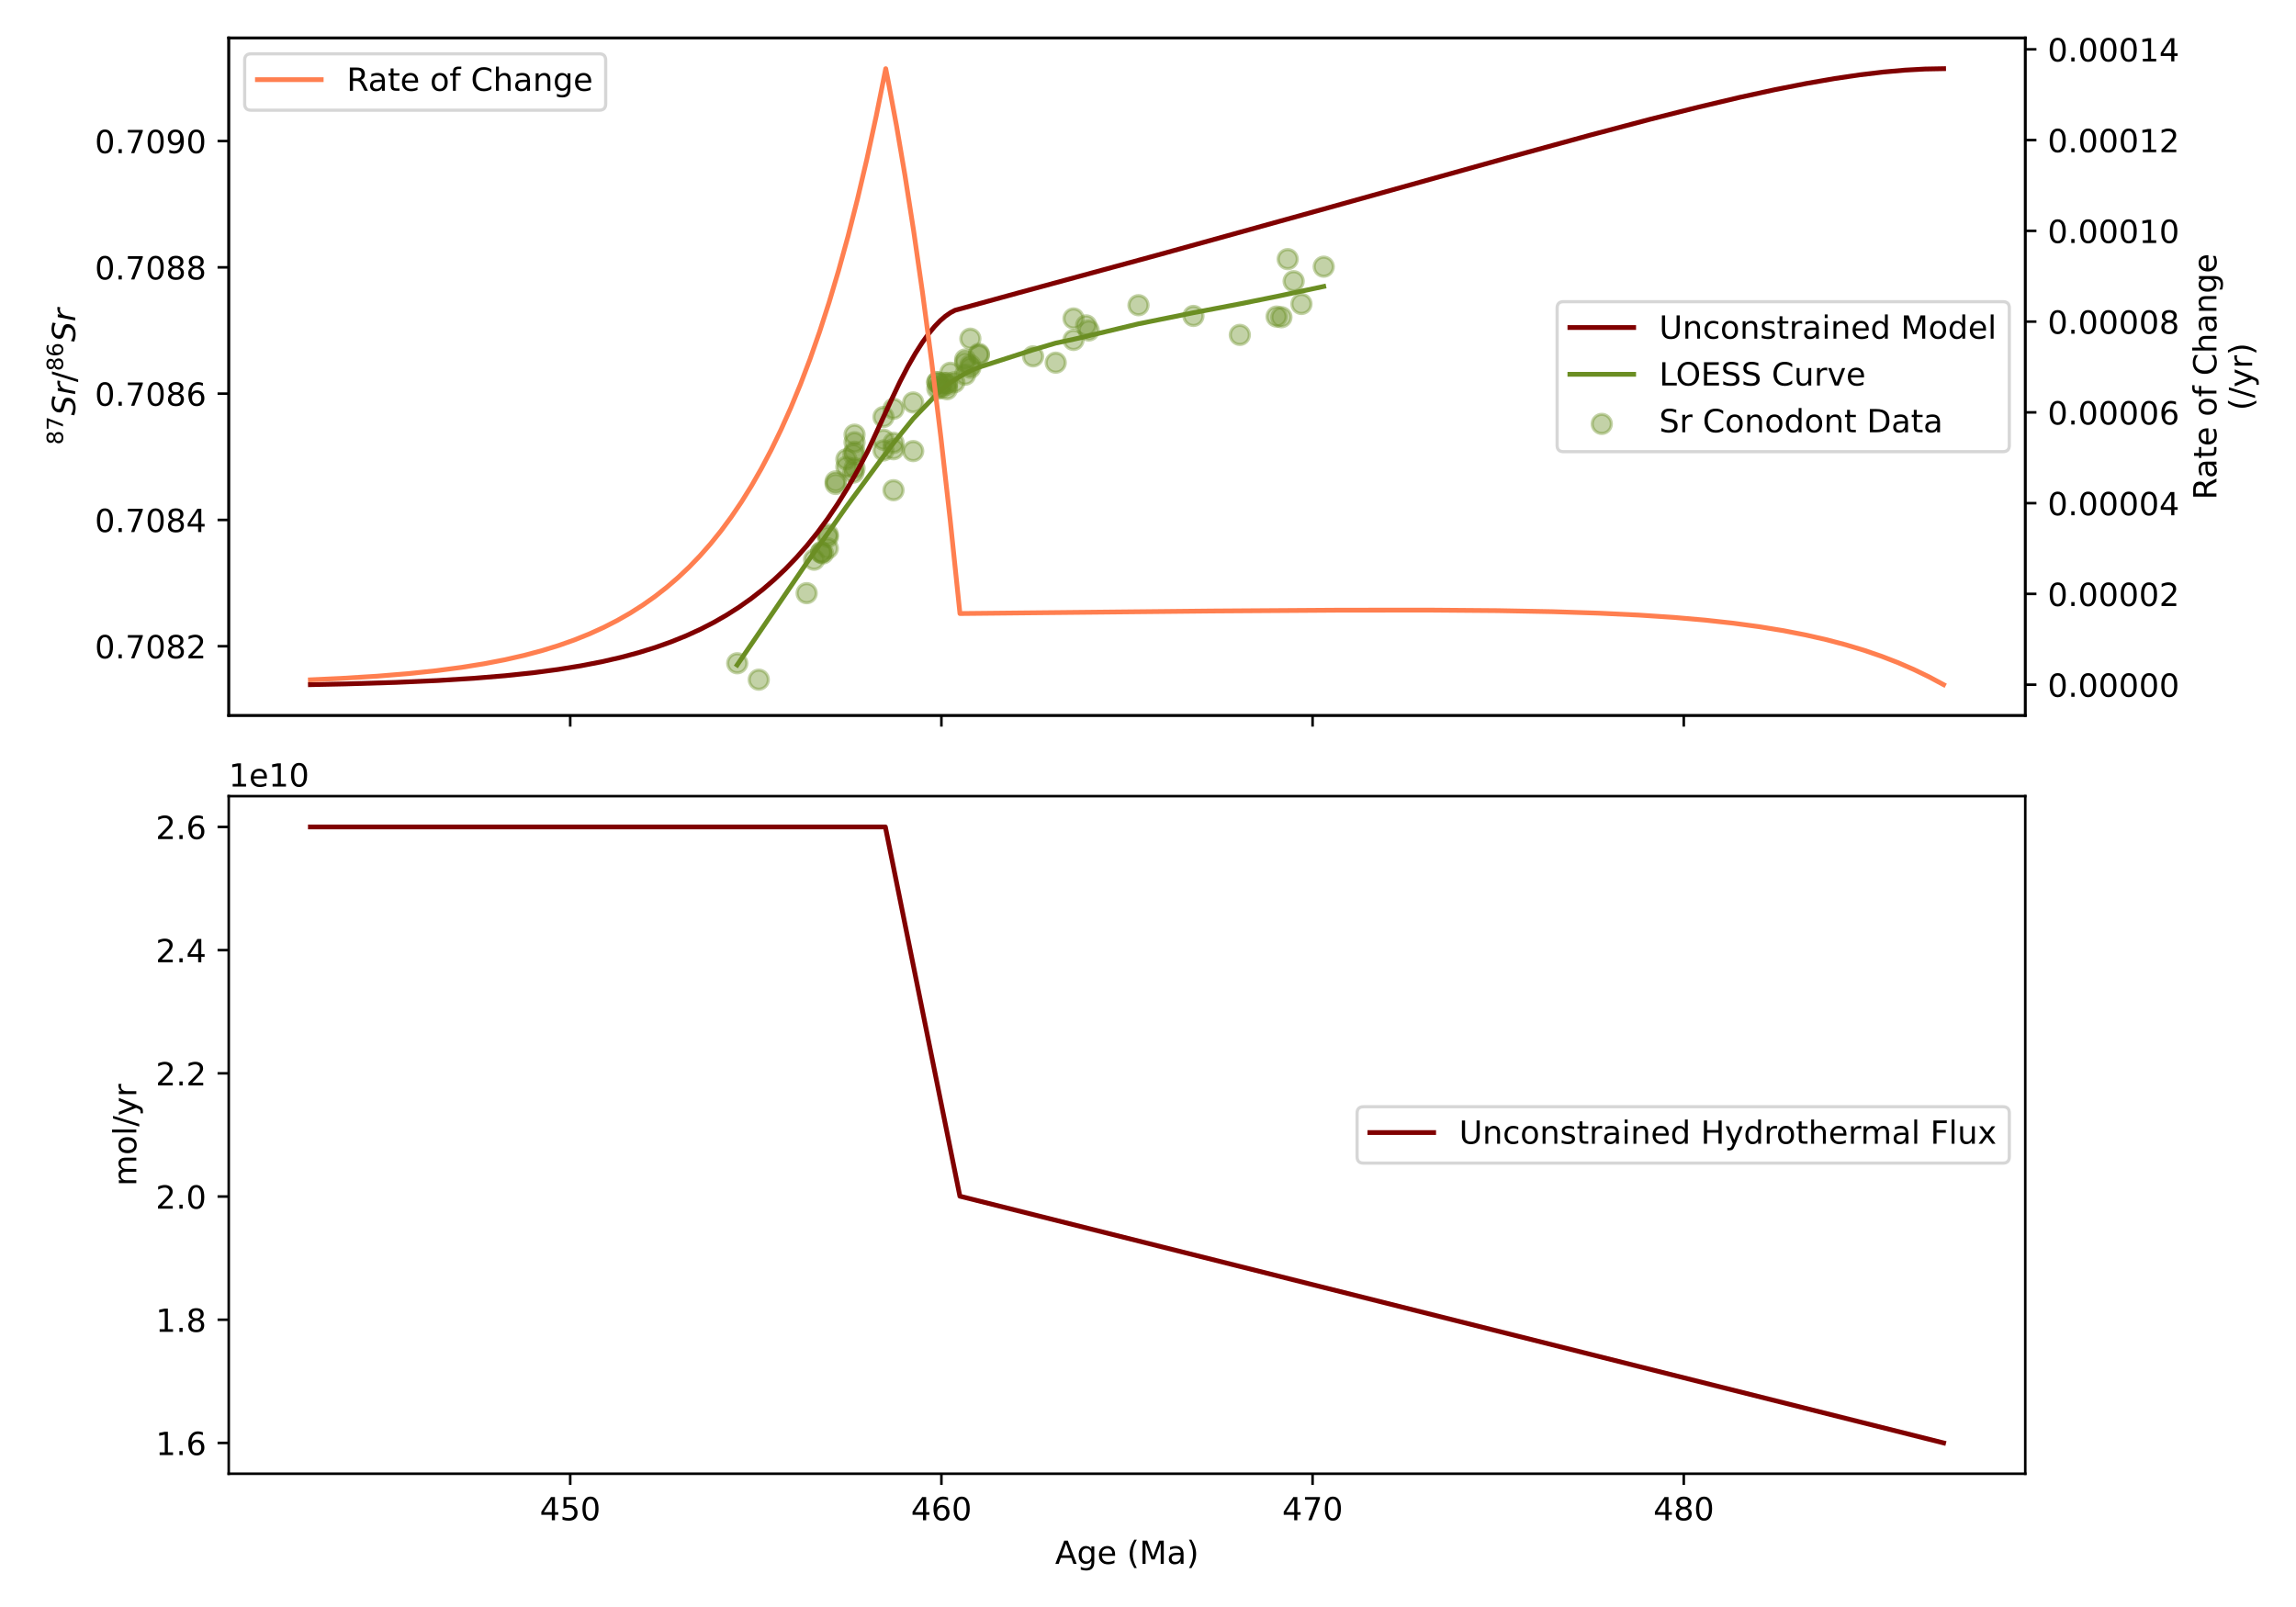<?xml version="1.0" encoding="utf-8" standalone="no"?>
<!DOCTYPE svg PUBLIC "-//W3C//DTD SVG 1.1//EN"
  "http://www.w3.org/Graphics/SVG/1.1/DTD/svg11.dtd">
<!-- Created with matplotlib (https://matplotlib.org/) -->
<svg height="504pt" version="1.1" viewBox="0 0 720 504" width="720pt" xmlns="http://www.w3.org/2000/svg" xmlns:xlink="http://www.w3.org/1999/xlink">
 <defs>
  <style type="text/css">
*{stroke-linecap:butt;stroke-linejoin:round;}
  </style>
 </defs>
 <g id="figure_1">
  <g id="patch_1">
   <path d="M 0 504 
L 720 504 
L 720 0 
L 0 0 
z
" style="fill:#ffffff;"/>
  </g>
  <g id="axes_1">
   <g id="patch_2">
    <path d="M 71.725 224.39 
L 635.1 224.39 
L 635.1 11.879 
L 71.725 11.879 
z
" style="fill:#ffffff;"/>
   </g>
   <g id="PathCollection_1">
    <defs>
     <path d="M 0 3 
C 0.796 3 1.559 2.684 2.121 2.121 
C 2.684 1.559 3 0.796 3 0 
C 3 -0.796 2.684 -1.559 2.121 -2.121 
C 1.559 -2.684 0.796 -3 0 -3 
C -0.796 -3 -1.559 -2.684 -2.121 -2.121 
C -2.684 -1.559 -3 -0.796 -3 0 
C -3 0.796 -2.684 1.559 -2.121 2.121 
C -1.559 2.684 -0.796 3 0 3 
z
" id="m72d1c112ea" style="stroke:#6b8e23;stroke-opacity:0.4;"/>
    </defs>
    <g clip-path="url(#pf06d870901)">
     <use style="fill:#6b8e23;fill-opacity:0.4;stroke:#6b8e23;stroke-opacity:0.4;" x="415.104" xlink:href="#m72d1c112ea" y="83.642"/>
     <use style="fill:#6b8e23;fill-opacity:0.4;stroke:#6b8e23;stroke-opacity:0.4;" x="408.12" xlink:href="#m72d1c112ea" y="95.327"/>
     <use style="fill:#6b8e23;fill-opacity:0.4;stroke:#6b8e23;stroke-opacity:0.4;" x="405.676" xlink:href="#m72d1c112ea" y="88.197"/>
     <use style="fill:#6b8e23;fill-opacity:0.4;stroke:#6b8e23;stroke-opacity:0.4;" x="403.814" xlink:href="#m72d1c112ea" y="81.265"/>
     <use style="fill:#6b8e23;fill-opacity:0.4;stroke:#6b8e23;stroke-opacity:0.4;" x="401.835" xlink:href="#m72d1c112ea" y="99.486"/>
     <use style="fill:#6b8e23;fill-opacity:0.4;stroke:#6b8e23;stroke-opacity:0.4;" x="400.322" xlink:href="#m72d1c112ea" y="99.288"/>
     <use style="fill:#6b8e23;fill-opacity:0.4;stroke:#6b8e23;stroke-opacity:0.4;" x="388.798" xlink:href="#m72d1c112ea" y="105.031"/>
     <use style="fill:#6b8e23;fill-opacity:0.4;stroke:#6b8e23;stroke-opacity:0.4;" x="374.248" xlink:href="#m72d1c112ea" y="99.09"/>
     <use style="fill:#6b8e23;fill-opacity:0.4;stroke:#6b8e23;stroke-opacity:0.4;" x="357.021" xlink:href="#m72d1c112ea" y="95.723"/>
     <use style="fill:#6b8e23;fill-opacity:0.4;stroke:#6b8e23;stroke-opacity:0.4;" x="341.423" xlink:href="#m72d1c112ea" y="103.645"/>
     <use style="fill:#6b8e23;fill-opacity:0.4;stroke:#6b8e23;stroke-opacity:0.4;" x="340.609" xlink:href="#m72d1c112ea" y="102.061"/>
     <use style="fill:#6b8e23;fill-opacity:0.4;stroke:#6b8e23;stroke-opacity:0.4;" x="336.651" xlink:href="#m72d1c112ea" y="106.616"/>
     <use style="fill:#6b8e23;fill-opacity:0.4;stroke:#6b8e23;stroke-opacity:0.4;" x="336.651" xlink:href="#m72d1c112ea" y="99.882"/>
     <use style="fill:#6b8e23;fill-opacity:0.4;stroke:#6b8e23;stroke-opacity:0.4;" x="331.064" xlink:href="#m72d1c112ea" y="113.745"/>
     <use style="fill:#6b8e23;fill-opacity:0.4;stroke:#6b8e23;stroke-opacity:0.4;" x="323.963" xlink:href="#m72d1c112ea" y="111.765"/>
     <use style="fill:#6b8e23;fill-opacity:0.4;stroke:#6b8e23;stroke-opacity:0.4;" x="306.969" xlink:href="#m72d1c112ea" y="111.369"/>
     <use style="fill:#6b8e23;fill-opacity:0.4;stroke:#6b8e23;stroke-opacity:0.4;" x="306.969" xlink:href="#m72d1c112ea" y="110.973"/>
     <use style="fill:#6b8e23;fill-opacity:0.4;stroke:#6b8e23;stroke-opacity:0.4;" x="304.292" xlink:href="#m72d1c112ea" y="106.22"/>
     <use style="fill:#6b8e23;fill-opacity:0.4;stroke:#6b8e23;stroke-opacity:0.4;" x="304.292" xlink:href="#m72d1c112ea" y="114.538"/>
     <use style="fill:#6b8e23;fill-opacity:0.4;stroke:#6b8e23;stroke-opacity:0.4;" x="304.292" xlink:href="#m72d1c112ea" y="115.33"/>
     <use style="fill:#6b8e23;fill-opacity:0.4;stroke:#6b8e23;stroke-opacity:0.4;" x="302.662" xlink:href="#m72d1c112ea" y="112.755"/>
     <use style="fill:#6b8e23;fill-opacity:0.4;stroke:#6b8e23;stroke-opacity:0.4;" x="302.662" xlink:href="#m72d1c112ea" y="113.745"/>
     <use style="fill:#6b8e23;fill-opacity:0.4;stroke:#6b8e23;stroke-opacity:0.4;" x="302.662" xlink:href="#m72d1c112ea" y="117.508"/>
     <use style="fill:#6b8e23;fill-opacity:0.4;stroke:#6b8e23;stroke-opacity:0.4;" x="299.287" xlink:href="#m72d1c112ea" y="119.885"/>
     <use style="fill:#6b8e23;fill-opacity:0.4;stroke:#6b8e23;stroke-opacity:0.4;" x="298.006" xlink:href="#m72d1c112ea" y="116.914"/>
     <use style="fill:#6b8e23;fill-opacity:0.4;stroke:#6b8e23;stroke-opacity:0.4;" x="296.959" xlink:href="#m72d1c112ea" y="120.677"/>
     <use style="fill:#6b8e23;fill-opacity:0.4;stroke:#6b8e23;stroke-opacity:0.4;" x="296.959" xlink:href="#m72d1c112ea" y="122.064"/>
     <use style="fill:#6b8e23;fill-opacity:0.4;stroke:#6b8e23;stroke-opacity:0.4;" x="296.959" xlink:href="#m72d1c112ea" y="120.083"/>
     <use style="fill:#6b8e23;fill-opacity:0.4;stroke:#6b8e23;stroke-opacity:0.4;" x="295.911" xlink:href="#m72d1c112ea" y="120.083"/>
     <use style="fill:#6b8e23;fill-opacity:0.4;stroke:#6b8e23;stroke-opacity:0.4;" x="294.98" xlink:href="#m72d1c112ea" y="120.677"/>
     <use style="fill:#6b8e23;fill-opacity:0.4;stroke:#6b8e23;stroke-opacity:0.4;" x="294.98" xlink:href="#m72d1c112ea" y="121.667"/>
     <use style="fill:#6b8e23;fill-opacity:0.4;stroke:#6b8e23;stroke-opacity:0.4;" x="293.932" xlink:href="#m72d1c112ea" y="119.885"/>
     <use style="fill:#6b8e23;fill-opacity:0.4;stroke:#6b8e23;stroke-opacity:0.4;" x="293.932" xlink:href="#m72d1c112ea" y="121.865"/>
     <use style="fill:#6b8e23;fill-opacity:0.4;stroke:#6b8e23;stroke-opacity:0.4;" x="293.932" xlink:href="#m72d1c112ea" y="119.885"/>
     <use style="fill:#6b8e23;fill-opacity:0.4;stroke:#6b8e23;stroke-opacity:0.4;" x="286.366" xlink:href="#m72d1c112ea" y="141.472"/>
     <use style="fill:#6b8e23;fill-opacity:0.4;stroke:#6b8e23;stroke-opacity:0.4;" x="286.366" xlink:href="#m72d1c112ea" y="126.223"/>
     <use style="fill:#6b8e23;fill-opacity:0.4;stroke:#6b8e23;stroke-opacity:0.4;" x="280.197" xlink:href="#m72d1c112ea" y="153.751"/>
     <use style="fill:#6b8e23;fill-opacity:0.4;stroke:#6b8e23;stroke-opacity:0.4;" x="280.197" xlink:href="#m72d1c112ea" y="128.203"/>
     <use style="fill:#6b8e23;fill-opacity:0.4;stroke:#6b8e23;stroke-opacity:0.4;" x="280.197" xlink:href="#m72d1c112ea" y="138.898"/>
     <use style="fill:#6b8e23;fill-opacity:0.4;stroke:#6b8e23;stroke-opacity:0.4;" x="280.197" xlink:href="#m72d1c112ea" y="140.878"/>
     <use style="fill:#6b8e23;fill-opacity:0.4;stroke:#6b8e23;stroke-opacity:0.4;" x="277.054" xlink:href="#m72d1c112ea" y="130.778"/>
     <use style="fill:#6b8e23;fill-opacity:0.4;stroke:#6b8e23;stroke-opacity:0.4;" x="277.054" xlink:href="#m72d1c112ea" y="137.907"/>
     <use style="fill:#6b8e23;fill-opacity:0.4;stroke:#6b8e23;stroke-opacity:0.4;" x="277.054" xlink:href="#m72d1c112ea" y="141.274"/>
     <use style="fill:#6b8e23;fill-opacity:0.4;stroke:#6b8e23;stroke-opacity:0.4;" x="267.975" xlink:href="#m72d1c112ea" y="141.67"/>
     <use style="fill:#6b8e23;fill-opacity:0.4;stroke:#6b8e23;stroke-opacity:0.4;" x="267.975" xlink:href="#m72d1c112ea" y="136.323"/>
     <use style="fill:#6b8e23;fill-opacity:0.4;stroke:#6b8e23;stroke-opacity:0.4;" x="267.975" xlink:href="#m72d1c112ea" y="138.7"/>
     <use style="fill:#6b8e23;fill-opacity:0.4;stroke:#6b8e23;stroke-opacity:0.4;" x="267.975" xlink:href="#m72d1c112ea" y="146.82"/>
     <use style="fill:#6b8e23;fill-opacity:0.4;stroke:#6b8e23;stroke-opacity:0.4;" x="267.626" xlink:href="#m72d1c112ea" y="142.463"/>
     <use style="fill:#6b8e23;fill-opacity:0.4;stroke:#6b8e23;stroke-opacity:0.4;" x="267.626" xlink:href="#m72d1c112ea" y="148.206"/>
     <use style="fill:#6b8e23;fill-opacity:0.4;stroke:#6b8e23;stroke-opacity:0.4;" x="265.414" xlink:href="#m72d1c112ea" y="144.047"/>
     <use style="fill:#6b8e23;fill-opacity:0.4;stroke:#6b8e23;stroke-opacity:0.4;" x="265.414" xlink:href="#m72d1c112ea" y="146.424"/>
     <use style="fill:#6b8e23;fill-opacity:0.4;stroke:#6b8e23;stroke-opacity:0.4;" x="262.039" xlink:href="#m72d1c112ea" y="150.979"/>
     <use style="fill:#6b8e23;fill-opacity:0.4;stroke:#6b8e23;stroke-opacity:0.4;" x="262.039" xlink:href="#m72d1c112ea" y="151.771"/>
     <use style="fill:#6b8e23;fill-opacity:0.4;stroke:#6b8e23;stroke-opacity:0.4;" x="259.594" xlink:href="#m72d1c112ea" y="167.615"/>
     <use style="fill:#6b8e23;fill-opacity:0.4;stroke:#6b8e23;stroke-opacity:0.4;" x="259.594" xlink:href="#m72d1c112ea" y="168.407"/>
     <use style="fill:#6b8e23;fill-opacity:0.4;stroke:#6b8e23;stroke-opacity:0.4;" x="259.594" xlink:href="#m72d1c112ea" y="171.972"/>
     <use style="fill:#6b8e23;fill-opacity:0.4;stroke:#6b8e23;stroke-opacity:0.4;" x="258.081" xlink:href="#m72d1c112ea" y="173.556"/>
     <use style="fill:#6b8e23;fill-opacity:0.4;stroke:#6b8e23;stroke-opacity:0.4;" x="257.499" xlink:href="#m72d1c112ea" y="173.16"/>
     <use style="fill:#6b8e23;fill-opacity:0.4;stroke:#6b8e23;stroke-opacity:0.4;" x="257.499" xlink:href="#m72d1c112ea" y="173.358"/>
     <use style="fill:#6b8e23;fill-opacity:0.4;stroke:#6b8e23;stroke-opacity:0.4;" x="255.287" xlink:href="#m72d1c112ea" y="175.537"/>
     <use style="fill:#6b8e23;fill-opacity:0.4;stroke:#6b8e23;stroke-opacity:0.4;" x="252.959" xlink:href="#m72d1c112ea" y="186.033"/>
     <use style="fill:#6b8e23;fill-opacity:0.4;stroke:#6b8e23;stroke-opacity:0.4;" x="237.944" xlink:href="#m72d1c112ea" y="213.166"/>
     <use style="fill:#6b8e23;fill-opacity:0.4;stroke:#6b8e23;stroke-opacity:0.4;" x="231.193" xlink:href="#m72d1c112ea" y="208.017"/>
    </g>
   </g>
   <g id="matplotlib.axis_1">
    <g id="xtick_1">
     <g id="line2d_1">
      <defs>
       <path d="M 0 0 
L 0 3.5 
" id="m894563d7e1" style="stroke:#000000;stroke-width:0.8;"/>
      </defs>
      <g>
       <use style="stroke:#000000;stroke-width:0.8;" x="178.813" xlink:href="#m894563d7e1" y="224.39"/>
      </g>
     </g>
    </g>
    <g id="xtick_2">
     <g id="line2d_2">
      <g>
       <use style="stroke:#000000;stroke-width:0.8;" x="295.213" xlink:href="#m894563d7e1" y="224.39"/>
      </g>
     </g>
    </g>
    <g id="xtick_3">
     <g id="line2d_3">
      <g>
       <use style="stroke:#000000;stroke-width:0.8;" x="411.612" xlink:href="#m894563d7e1" y="224.39"/>
      </g>
     </g>
    </g>
    <g id="xtick_4">
     <g id="line2d_4">
      <g>
       <use style="stroke:#000000;stroke-width:0.8;" x="528.012" xlink:href="#m894563d7e1" y="224.39"/>
      </g>
     </g>
    </g>
   </g>
   <g id="matplotlib.axis_2">
    <g id="ytick_1">
     <g id="line2d_5">
      <defs>
       <path d="M 0 0 
L -3.5 0 
" id="m7868bae2d6" style="stroke:#000000;stroke-width:0.8;"/>
      </defs>
      <g>
       <use style="stroke:#000000;stroke-width:0.8;" x="71.725" xlink:href="#m7868bae2d6" y="202.669"/>
      </g>
     </g>
     <g id="text_1">
      <!-- 0.7082 -->
      <defs>
       <path d="M 31.781 66.406 
Q 24.172 66.406 20.328 58.906 
Q 16.5 51.422 16.5 36.375 
Q 16.5 21.391 20.328 13.891 
Q 24.172 6.391 31.781 6.391 
Q 39.453 6.391 43.281 13.891 
Q 47.125 21.391 47.125 36.375 
Q 47.125 51.422 43.281 58.906 
Q 39.453 66.406 31.781 66.406 
z
M 31.781 74.219 
Q 44.047 74.219 50.516 64.516 
Q 56.984 54.828 56.984 36.375 
Q 56.984 17.969 50.516 8.266 
Q 44.047 -1.422 31.781 -1.422 
Q 19.531 -1.422 13.062 8.266 
Q 6.594 17.969 6.594 36.375 
Q 6.594 54.828 13.062 64.516 
Q 19.531 74.219 31.781 74.219 
z
" id="DejaVuSans-48"/>
       <path d="M 10.688 12.406 
L 21 12.406 
L 21 0 
L 10.688 0 
z
" id="DejaVuSans-46"/>
       <path d="M 8.203 72.906 
L 55.078 72.906 
L 55.078 68.703 
L 28.609 0 
L 18.312 0 
L 43.219 64.594 
L 8.203 64.594 
z
" id="DejaVuSans-55"/>
       <path d="M 31.781 34.625 
Q 24.75 34.625 20.719 30.859 
Q 16.703 27.094 16.703 20.516 
Q 16.703 13.922 20.719 10.156 
Q 24.75 6.391 31.781 6.391 
Q 38.812 6.391 42.859 10.172 
Q 46.922 13.969 46.922 20.516 
Q 46.922 27.094 42.891 30.859 
Q 38.875 34.625 31.781 34.625 
z
M 21.922 38.812 
Q 15.578 40.375 12.031 44.719 
Q 8.5 49.078 8.5 55.328 
Q 8.5 64.062 14.719 69.141 
Q 20.953 74.219 31.781 74.219 
Q 42.672 74.219 48.875 69.141 
Q 55.078 64.062 55.078 55.328 
Q 55.078 49.078 51.531 44.719 
Q 48 40.375 41.703 38.812 
Q 48.828 37.156 52.797 32.312 
Q 56.781 27.484 56.781 20.516 
Q 56.781 9.906 50.312 4.234 
Q 43.844 -1.422 31.781 -1.422 
Q 19.734 -1.422 13.25 4.234 
Q 6.781 9.906 6.781 20.516 
Q 6.781 27.484 10.781 32.312 
Q 14.797 37.156 21.922 38.812 
z
M 18.312 54.391 
Q 18.312 48.734 21.844 45.562 
Q 25.391 42.391 31.781 42.391 
Q 38.141 42.391 41.719 45.562 
Q 45.312 48.734 45.312 54.391 
Q 45.312 60.062 41.719 63.234 
Q 38.141 66.406 31.781 66.406 
Q 25.391 66.406 21.844 63.234 
Q 18.312 60.062 18.312 54.391 
z
" id="DejaVuSans-56"/>
       <path d="M 19.188 8.297 
L 53.609 8.297 
L 53.609 0 
L 7.328 0 
L 7.328 8.297 
Q 12.938 14.109 22.625 23.891 
Q 32.328 33.688 34.812 36.531 
Q 39.547 41.844 41.422 45.531 
Q 43.312 49.219 43.312 52.781 
Q 43.312 58.594 39.234 62.25 
Q 35.156 65.922 28.609 65.922 
Q 23.969 65.922 18.812 64.312 
Q 13.672 62.703 7.812 59.422 
L 7.812 69.391 
Q 13.766 71.781 18.938 73 
Q 24.125 74.219 28.422 74.219 
Q 39.75 74.219 46.484 68.547 
Q 53.219 62.891 53.219 53.422 
Q 53.219 48.922 51.531 44.891 
Q 49.859 40.875 45.406 35.406 
Q 44.188 33.984 37.641 27.219 
Q 31.109 20.453 19.188 8.297 
z
" id="DejaVuSans-50"/>
      </defs>
      <g transform="translate(29.734 206.469)scale(0.1 -0.1)">
       <use xlink:href="#DejaVuSans-48"/>
       <use x="63.623" xlink:href="#DejaVuSans-46"/>
       <use x="95.41" xlink:href="#DejaVuSans-55"/>
       <use x="159.033" xlink:href="#DejaVuSans-48"/>
       <use x="222.656" xlink:href="#DejaVuSans-56"/>
       <use x="286.279" xlink:href="#DejaVuSans-50"/>
      </g>
     </g>
    </g>
    <g id="ytick_2">
     <g id="line2d_6">
      <g>
       <use style="stroke:#000000;stroke-width:0.8;" x="71.725" xlink:href="#m7868bae2d6" y="163.06"/>
      </g>
     </g>
     <g id="text_2">
      <!-- 0.7084 -->
      <defs>
       <path d="M 37.797 64.312 
L 12.891 25.391 
L 37.797 25.391 
z
M 35.203 72.906 
L 47.609 72.906 
L 47.609 25.391 
L 58.016 25.391 
L 58.016 17.188 
L 47.609 17.188 
L 47.609 0 
L 37.797 0 
L 37.797 17.188 
L 4.891 17.188 
L 4.891 26.703 
z
" id="DejaVuSans-52"/>
      </defs>
      <g transform="translate(29.734 166.859)scale(0.1 -0.1)">
       <use xlink:href="#DejaVuSans-48"/>
       <use x="63.623" xlink:href="#DejaVuSans-46"/>
       <use x="95.41" xlink:href="#DejaVuSans-55"/>
       <use x="159.033" xlink:href="#DejaVuSans-48"/>
       <use x="222.656" xlink:href="#DejaVuSans-56"/>
       <use x="286.279" xlink:href="#DejaVuSans-52"/>
      </g>
     </g>
    </g>
    <g id="ytick_3">
     <g id="line2d_7">
      <g>
       <use style="stroke:#000000;stroke-width:0.8;" x="71.725" xlink:href="#m7868bae2d6" y="123.45"/>
      </g>
     </g>
     <g id="text_3">
      <!-- 0.7086 -->
      <defs>
       <path d="M 33.016 40.375 
Q 26.375 40.375 22.484 35.828 
Q 18.609 31.297 18.609 23.391 
Q 18.609 15.531 22.484 10.953 
Q 26.375 6.391 33.016 6.391 
Q 39.656 6.391 43.531 10.953 
Q 47.406 15.531 47.406 23.391 
Q 47.406 31.297 43.531 35.828 
Q 39.656 40.375 33.016 40.375 
z
M 52.594 71.297 
L 52.594 62.312 
Q 48.875 64.062 45.094 64.984 
Q 41.312 65.922 37.594 65.922 
Q 27.828 65.922 22.672 59.328 
Q 17.531 52.734 16.797 39.406 
Q 19.672 43.656 24.016 45.922 
Q 28.375 48.188 33.594 48.188 
Q 44.578 48.188 50.953 41.516 
Q 57.328 34.859 57.328 23.391 
Q 57.328 12.156 50.688 5.359 
Q 44.047 -1.422 33.016 -1.422 
Q 20.359 -1.422 13.672 8.266 
Q 6.984 17.969 6.984 36.375 
Q 6.984 53.656 15.188 63.938 
Q 23.391 74.219 37.203 74.219 
Q 40.922 74.219 44.703 73.484 
Q 48.484 72.75 52.594 71.297 
z
" id="DejaVuSans-54"/>
      </defs>
      <g transform="translate(29.734 127.249)scale(0.1 -0.1)">
       <use xlink:href="#DejaVuSans-48"/>
       <use x="63.623" xlink:href="#DejaVuSans-46"/>
       <use x="95.41" xlink:href="#DejaVuSans-55"/>
       <use x="159.033" xlink:href="#DejaVuSans-48"/>
       <use x="222.656" xlink:href="#DejaVuSans-56"/>
       <use x="286.279" xlink:href="#DejaVuSans-54"/>
      </g>
     </g>
    </g>
    <g id="ytick_4">
     <g id="line2d_8">
      <g>
       <use style="stroke:#000000;stroke-width:0.8;" x="71.725" xlink:href="#m7868bae2d6" y="83.84"/>
      </g>
     </g>
     <g id="text_4">
      <!-- 0.7088 -->
      <g transform="translate(29.734 87.639)scale(0.1 -0.1)">
       <use xlink:href="#DejaVuSans-48"/>
       <use x="63.623" xlink:href="#DejaVuSans-46"/>
       <use x="95.41" xlink:href="#DejaVuSans-55"/>
       <use x="159.033" xlink:href="#DejaVuSans-48"/>
       <use x="222.656" xlink:href="#DejaVuSans-56"/>
       <use x="286.279" xlink:href="#DejaVuSans-56"/>
      </g>
     </g>
    </g>
    <g id="ytick_5">
     <g id="line2d_9">
      <g>
       <use style="stroke:#000000;stroke-width:0.8;" x="71.725" xlink:href="#m7868bae2d6" y="44.23"/>
      </g>
     </g>
     <g id="text_5">
      <!-- 0.7090 -->
      <defs>
       <path d="M 10.984 1.516 
L 10.984 10.5 
Q 14.703 8.734 18.5 7.812 
Q 22.312 6.891 25.984 6.891 
Q 35.75 6.891 40.891 13.453 
Q 46.047 20.016 46.781 33.406 
Q 43.953 29.203 39.594 26.953 
Q 35.25 24.703 29.984 24.703 
Q 19.047 24.703 12.672 31.312 
Q 6.297 37.938 6.297 49.422 
Q 6.297 60.641 12.938 67.422 
Q 19.578 74.219 30.609 74.219 
Q 43.266 74.219 49.922 64.516 
Q 56.594 54.828 56.594 36.375 
Q 56.594 19.141 48.406 8.859 
Q 40.234 -1.422 26.422 -1.422 
Q 22.703 -1.422 18.891 -0.688 
Q 15.094 0.047 10.984 1.516 
z
M 30.609 32.422 
Q 37.25 32.422 41.125 36.953 
Q 45.016 41.5 45.016 49.422 
Q 45.016 57.281 41.125 61.844 
Q 37.25 66.406 30.609 66.406 
Q 23.969 66.406 20.094 61.844 
Q 16.219 57.281 16.219 49.422 
Q 16.219 41.5 20.094 36.953 
Q 23.969 32.422 30.609 32.422 
z
" id="DejaVuSans-57"/>
      </defs>
      <g transform="translate(29.734 48.03)scale(0.1 -0.1)">
       <use xlink:href="#DejaVuSans-48"/>
       <use x="63.623" xlink:href="#DejaVuSans-46"/>
       <use x="95.41" xlink:href="#DejaVuSans-55"/>
       <use x="159.033" xlink:href="#DejaVuSans-48"/>
       <use x="222.656" xlink:href="#DejaVuSans-57"/>
       <use x="286.279" xlink:href="#DejaVuSans-48"/>
      </g>
     </g>
    </g>
    <g id="text_6">
     <!-- $^{87}Sr/^{86}Sr$ -->
     <defs>
      <path d="M 60.297 70.516 
L 58.406 60.891 
Q 53.469 63.531 48.609 64.875 
Q 43.75 66.219 39.203 66.219 
Q 30.375 66.219 25.141 62.359 
Q 19.922 58.5 19.922 52.094 
Q 19.922 48.578 21.844 46.703 
Q 23.781 44.828 31.781 42.672 
L 37.703 41.219 
Q 47.703 38.625 51.609 34.641 
Q 55.516 30.672 55.516 23.484 
Q 55.516 12.453 46.844 5.516 
Q 38.188 -1.422 24.031 -1.422 
Q 18.219 -1.422 12.359 -0.266 
Q 6.5 0.875 0.594 3.219 
L 2.594 13.375 
Q 8.016 10.016 13.453 8.297 
Q 18.891 6.594 24.312 6.594 
Q 33.547 6.594 39.109 10.688 
Q 44.672 14.797 44.672 21.391 
Q 44.672 25.781 42.453 28.047 
Q 40.234 30.328 32.906 32.172 
L 27 33.688 
Q 16.891 36.328 13.203 39.766 
Q 9.516 43.219 9.516 49.422 
Q 9.516 60.297 17.891 67.25 
Q 26.266 74.219 39.703 74.219 
Q 44.922 74.219 50.047 73.281 
Q 55.172 72.359 60.297 70.516 
z
" id="DejaVuSans-Oblique-83"/>
      <path d="M 44.578 46.391 
Q 43.219 47.125 41.453 47.516 
Q 39.703 47.906 37.703 47.906 
Q 30.516 47.906 25.141 42.453 
Q 19.781 37.016 18.016 27.875 
L 12.5 0 
L 3.516 0 
L 14.203 54.688 
L 23.188 54.688 
L 21.484 46.188 
Q 25.047 50.922 30 53.453 
Q 34.969 56 40.578 56 
Q 42.047 56 43.453 55.828 
Q 44.875 55.672 46.297 55.281 
z
" id="DejaVuSans-Oblique-114"/>
      <path d="M 25.391 72.906 
L 33.688 72.906 
L 8.297 -9.281 
L 0 -9.281 
z
" id="DejaVuSans-47"/>
     </defs>
     <g transform="translate(23.655 139.585)rotate(-90)scale(0.1 -0.1)">
      <use transform="translate(0.957 39.047)scale(0.7)" xlink:href="#DejaVuSans-56"/>
      <use transform="translate(45.493 39.047)scale(0.7)" xlink:href="#DejaVuSans-55"/>
      <use transform="translate(92.764 0.766)" xlink:href="#DejaVuSans-Oblique-83"/>
      <use transform="translate(156.24 0.766)" xlink:href="#DejaVuSans-Oblique-114"/>
      <use transform="translate(197.354 0.766)" xlink:href="#DejaVuSans-47"/>
      <use transform="translate(232.002 39.047)scale(0.7)" xlink:href="#DejaVuSans-56"/>
      <use transform="translate(276.538 39.047)scale(0.7)" xlink:href="#DejaVuSans-54"/>
      <use transform="translate(323.809 0.766)" xlink:href="#DejaVuSans-Oblique-83"/>
      <use transform="translate(387.285 0.766)" xlink:href="#DejaVuSans-Oblique-114"/>
     </g>
    </g>
   </g>
   <g id="line2d_10">
    <path clip-path="url(#pf06d870901)" d="M 609.492 21.539 
L 603.628 21.65 
L 597.354 21.994 
L 590.603 22.59 
L 583.29 23.462 
L 575.305 24.641 
L 566.506 26.17 
L 556.693 28.104 
L 545.589 30.525 
L 532.765 33.555 
L 517.512 37.395 
L 498.491 42.424 
L 472.35 49.582 
L 416.565 65.154 
L 363.1 79.963 
L 319.146 91.904 
L 299.489 97.306 
L 298.025 98.081 
L 296.478 99.156 
L 294.834 100.577 
L 293.082 102.392 
L 291.208 104.663 
L 289.195 107.459 
L 287.028 110.86 
L 284.698 114.941 
L 282.178 119.815 
L 279.448 125.591 
L 272.083 141.565 
L 268.995 147.443 
L 265.881 152.896 
L 262.736 157.96 
L 259.551 162.671 
L 256.324 167.049 
L 253.046 171.124 
L 249.707 174.923 
L 246.301 178.462 
L 242.818 181.761 
L 239.249 184.837 
L 235.576 187.709 
L 231.791 190.386 
L 227.873 192.885 
L 223.802 195.218 
L 219.556 197.394 
L 215.11 199.422 
L 210.434 201.308 
L 205.492 203.061 
L 200.242 204.684 
L 194.639 206.182 
L 188.616 207.56 
L 182.096 208.821 
L 174.982 209.966 
L 167.151 210.998 
L 158.434 211.918 
L 148.601 212.728 
L 137.323 213.428 
L 124.099 214.019 
L 108.124 214.503 
L 97.333 214.73 
L 97.333 214.73 
" style="fill:none;stroke:#800000;stroke-linecap:square;stroke-width:1.5;"/>
   </g>
   <g id="line2d_11">
    <path clip-path="url(#pf06d870901)" d="M 231.169 208.55 
L 237.979 198.566 
L 252.959 176.569 
L 255.229 173.344 
L 257.499 170.172 
L 258.044 169.414 
L 259.542 167.303 
L 262.039 163.736 
L 265.398 158.964 
L 267.577 155.971 
L 267.94 155.482 
L 277.019 143.158 
L 280.197 138.959 
L 286.399 131.286 
L 293.882 123.513 
L 294.922 122.575 
L 295.961 121.649 
L 297 120.769 
L 298.039 119.971 
L 299.287 119.112 
L 302.612 117.155 
L 304.275 116.335 
L 306.977 115.184 
L 323.925 109.727 
L 331.083 107.597 
L 336.651 106.411 
L 340.628 105.505 
L 341.423 105.298 
L 357.008 101.561 
L 374.25 98.079 
L 388.84 95.293 
L 400.3 92.986 
L 401.872 92.652 
L 403.758 92.249 
L 405.724 91.831 
L 408.149 91.318 
L 415.104 89.843 
" style="fill:none;stroke:#6b8e23;stroke-linecap:square;stroke-width:1.5;"/>
   </g>
   <g id="patch_3">
    <path d="M 71.725 224.39 
L 71.725 11.879 
" style="fill:none;stroke:#000000;stroke-linecap:square;stroke-linejoin:miter;stroke-width:0.8;"/>
   </g>
   <g id="patch_4">
    <path d="M 635.1 224.39 
L 635.1 11.879 
" style="fill:none;stroke:#000000;stroke-linecap:square;stroke-linejoin:miter;stroke-width:0.8;"/>
   </g>
   <g id="patch_5">
    <path d="M 71.725 224.39 
L 635.1 224.39 
" style="fill:none;stroke:#000000;stroke-linecap:square;stroke-linejoin:miter;stroke-width:0.8;"/>
   </g>
   <g id="patch_6">
    <path d="M 71.725 11.879 
L 635.1 11.879 
" style="fill:none;stroke:#000000;stroke-linecap:square;stroke-linejoin:miter;stroke-width:0.8;"/>
   </g>
   <g id="legend_1">
    <g id="patch_7">
     <path d="M 490.298 141.652 
L 628.1 141.652 
Q 630.1 141.652 630.1 139.652 
L 630.1 96.617 
Q 630.1 94.617 628.1 94.617 
L 490.298 94.617 
Q 488.298 94.617 488.298 96.617 
L 488.298 139.652 
Q 488.298 141.652 490.298 141.652 
z
" style="fill:#ffffff;opacity:0.8;stroke:#cccccc;stroke-linejoin:miter;"/>
    </g>
    <g id="line2d_12">
     <path d="M 492.298 102.716 
L 512.298 102.716 
" style="fill:none;stroke:#800000;stroke-linecap:square;stroke-width:1.5;"/>
    </g>
    <g id="line2d_13"/>
    <g id="text_7">
     <!-- Unconstrained Model -->
     <defs>
      <path d="M 8.688 72.906 
L 18.609 72.906 
L 18.609 28.609 
Q 18.609 16.891 22.844 11.734 
Q 27.094 6.594 36.625 6.594 
Q 46.094 6.594 50.344 11.734 
Q 54.594 16.891 54.594 28.609 
L 54.594 72.906 
L 64.5 72.906 
L 64.5 27.391 
Q 64.5 13.141 57.438 5.859 
Q 50.391 -1.422 36.625 -1.422 
Q 22.797 -1.422 15.734 5.859 
Q 8.688 13.141 8.688 27.391 
z
" id="DejaVuSans-85"/>
      <path d="M 54.891 33.016 
L 54.891 0 
L 45.906 0 
L 45.906 32.719 
Q 45.906 40.484 42.875 44.328 
Q 39.844 48.188 33.797 48.188 
Q 26.516 48.188 22.312 43.547 
Q 18.109 38.922 18.109 30.906 
L 18.109 0 
L 9.078 0 
L 9.078 54.688 
L 18.109 54.688 
L 18.109 46.188 
Q 21.344 51.125 25.703 53.562 
Q 30.078 56 35.797 56 
Q 45.219 56 50.047 50.172 
Q 54.891 44.344 54.891 33.016 
z
" id="DejaVuSans-110"/>
      <path d="M 48.781 52.594 
L 48.781 44.188 
Q 44.969 46.297 41.141 47.344 
Q 37.312 48.391 33.406 48.391 
Q 24.656 48.391 19.812 42.844 
Q 14.984 37.312 14.984 27.297 
Q 14.984 17.281 19.812 11.734 
Q 24.656 6.203 33.406 6.203 
Q 37.312 6.203 41.141 7.25 
Q 44.969 8.297 48.781 10.406 
L 48.781 2.094 
Q 45.016 0.344 40.984 -0.531 
Q 36.969 -1.422 32.422 -1.422 
Q 20.062 -1.422 12.781 6.344 
Q 5.516 14.109 5.516 27.297 
Q 5.516 40.672 12.859 48.328 
Q 20.219 56 33.016 56 
Q 37.156 56 41.109 55.141 
Q 45.062 54.297 48.781 52.594 
z
" id="DejaVuSans-99"/>
      <path d="M 30.609 48.391 
Q 23.391 48.391 19.188 42.75 
Q 14.984 37.109 14.984 27.297 
Q 14.984 17.484 19.156 11.844 
Q 23.344 6.203 30.609 6.203 
Q 37.797 6.203 41.984 11.859 
Q 46.188 17.531 46.188 27.297 
Q 46.188 37.016 41.984 42.703 
Q 37.797 48.391 30.609 48.391 
z
M 30.609 56 
Q 42.328 56 49.016 48.375 
Q 55.719 40.766 55.719 27.297 
Q 55.719 13.875 49.016 6.219 
Q 42.328 -1.422 30.609 -1.422 
Q 18.844 -1.422 12.172 6.219 
Q 5.516 13.875 5.516 27.297 
Q 5.516 40.766 12.172 48.375 
Q 18.844 56 30.609 56 
z
" id="DejaVuSans-111"/>
      <path d="M 44.281 53.078 
L 44.281 44.578 
Q 40.484 46.531 36.375 47.5 
Q 32.281 48.484 27.875 48.484 
Q 21.188 48.484 17.844 46.438 
Q 14.5 44.391 14.5 40.281 
Q 14.5 37.156 16.891 35.375 
Q 19.281 33.594 26.516 31.984 
L 29.594 31.297 
Q 39.156 29.25 43.188 25.516 
Q 47.219 21.781 47.219 15.094 
Q 47.219 7.469 41.188 3.016 
Q 35.156 -1.422 24.609 -1.422 
Q 20.219 -1.422 15.453 -0.562 
Q 10.688 0.297 5.422 2 
L 5.422 11.281 
Q 10.406 8.688 15.234 7.391 
Q 20.062 6.109 24.812 6.109 
Q 31.156 6.109 34.562 8.281 
Q 37.984 10.453 37.984 14.406 
Q 37.984 18.062 35.516 20.016 
Q 33.062 21.969 24.703 23.781 
L 21.578 24.516 
Q 13.234 26.266 9.516 29.906 
Q 5.812 33.547 5.812 39.891 
Q 5.812 47.609 11.281 51.797 
Q 16.75 56 26.812 56 
Q 31.781 56 36.172 55.266 
Q 40.578 54.547 44.281 53.078 
z
" id="DejaVuSans-115"/>
      <path d="M 18.312 70.219 
L 18.312 54.688 
L 36.812 54.688 
L 36.812 47.703 
L 18.312 47.703 
L 18.312 18.016 
Q 18.312 11.328 20.141 9.422 
Q 21.969 7.516 27.594 7.516 
L 36.812 7.516 
L 36.812 0 
L 27.594 0 
Q 17.188 0 13.234 3.875 
Q 9.281 7.766 9.281 18.016 
L 9.281 47.703 
L 2.688 47.703 
L 2.688 54.688 
L 9.281 54.688 
L 9.281 70.219 
z
" id="DejaVuSans-116"/>
      <path d="M 41.109 46.297 
Q 39.594 47.172 37.812 47.578 
Q 36.031 48 33.891 48 
Q 26.266 48 22.188 43.047 
Q 18.109 38.094 18.109 28.812 
L 18.109 0 
L 9.078 0 
L 9.078 54.688 
L 18.109 54.688 
L 18.109 46.188 
Q 20.953 51.172 25.484 53.578 
Q 30.031 56 36.531 56 
Q 37.453 56 38.578 55.875 
Q 39.703 55.766 41.062 55.516 
z
" id="DejaVuSans-114"/>
      <path d="M 34.281 27.484 
Q 23.391 27.484 19.188 25 
Q 14.984 22.516 14.984 16.5 
Q 14.984 11.719 18.141 8.906 
Q 21.297 6.109 26.703 6.109 
Q 34.188 6.109 38.703 11.406 
Q 43.219 16.703 43.219 25.484 
L 43.219 27.484 
z
M 52.203 31.203 
L 52.203 0 
L 43.219 0 
L 43.219 8.297 
Q 40.141 3.328 35.547 0.953 
Q 30.953 -1.422 24.312 -1.422 
Q 15.922 -1.422 10.953 3.297 
Q 6 8.016 6 15.922 
Q 6 25.141 12.172 29.828 
Q 18.359 34.516 30.609 34.516 
L 43.219 34.516 
L 43.219 35.406 
Q 43.219 41.609 39.141 45 
Q 35.062 48.391 27.688 48.391 
Q 23 48.391 18.547 47.266 
Q 14.109 46.141 10.016 43.891 
L 10.016 52.203 
Q 14.938 54.109 19.578 55.047 
Q 24.219 56 28.609 56 
Q 40.484 56 46.344 49.844 
Q 52.203 43.703 52.203 31.203 
z
" id="DejaVuSans-97"/>
      <path d="M 9.422 54.688 
L 18.406 54.688 
L 18.406 0 
L 9.422 0 
z
M 9.422 75.984 
L 18.406 75.984 
L 18.406 64.594 
L 9.422 64.594 
z
" id="DejaVuSans-105"/>
      <path d="M 56.203 29.594 
L 56.203 25.203 
L 14.891 25.203 
Q 15.484 15.922 20.484 11.062 
Q 25.484 6.203 34.422 6.203 
Q 39.594 6.203 44.453 7.469 
Q 49.312 8.734 54.109 11.281 
L 54.109 2.781 
Q 49.266 0.734 44.188 -0.344 
Q 39.109 -1.422 33.891 -1.422 
Q 20.797 -1.422 13.156 6.188 
Q 5.516 13.812 5.516 26.812 
Q 5.516 40.234 12.766 48.109 
Q 20.016 56 32.328 56 
Q 43.359 56 49.781 48.891 
Q 56.203 41.797 56.203 29.594 
z
M 47.219 32.234 
Q 47.125 39.594 43.094 43.984 
Q 39.062 48.391 32.422 48.391 
Q 24.906 48.391 20.391 44.141 
Q 15.875 39.891 15.188 32.172 
z
" id="DejaVuSans-101"/>
      <path d="M 45.406 46.391 
L 45.406 75.984 
L 54.391 75.984 
L 54.391 0 
L 45.406 0 
L 45.406 8.203 
Q 42.578 3.328 38.25 0.953 
Q 33.938 -1.422 27.875 -1.422 
Q 17.969 -1.422 11.734 6.484 
Q 5.516 14.406 5.516 27.297 
Q 5.516 40.188 11.734 48.094 
Q 17.969 56 27.875 56 
Q 33.938 56 38.25 53.625 
Q 42.578 51.266 45.406 46.391 
z
M 14.797 27.297 
Q 14.797 17.391 18.875 11.75 
Q 22.953 6.109 30.078 6.109 
Q 37.203 6.109 41.297 11.75 
Q 45.406 17.391 45.406 27.297 
Q 45.406 37.203 41.297 42.844 
Q 37.203 48.484 30.078 48.484 
Q 22.953 48.484 18.875 42.844 
Q 14.797 37.203 14.797 27.297 
z
" id="DejaVuSans-100"/>
      <path id="DejaVuSans-32"/>
      <path d="M 9.812 72.906 
L 24.516 72.906 
L 43.109 23.297 
L 61.812 72.906 
L 76.516 72.906 
L 76.516 0 
L 66.891 0 
L 66.891 64.016 
L 48.094 14.016 
L 38.188 14.016 
L 19.391 64.016 
L 19.391 0 
L 9.812 0 
z
" id="DejaVuSans-77"/>
      <path d="M 9.422 75.984 
L 18.406 75.984 
L 18.406 0 
L 9.422 0 
z
" id="DejaVuSans-108"/>
     </defs>
     <g transform="translate(520.298 106.216)scale(0.1 -0.1)">
      <use xlink:href="#DejaVuSans-85"/>
      <use x="73.193" xlink:href="#DejaVuSans-110"/>
      <use x="136.572" xlink:href="#DejaVuSans-99"/>
      <use x="191.553" xlink:href="#DejaVuSans-111"/>
      <use x="252.734" xlink:href="#DejaVuSans-110"/>
      <use x="316.113" xlink:href="#DejaVuSans-115"/>
      <use x="368.213" xlink:href="#DejaVuSans-116"/>
      <use x="407.422" xlink:href="#DejaVuSans-114"/>
      <use x="448.535" xlink:href="#DejaVuSans-97"/>
      <use x="509.814" xlink:href="#DejaVuSans-105"/>
      <use x="537.598" xlink:href="#DejaVuSans-110"/>
      <use x="600.977" xlink:href="#DejaVuSans-101"/>
      <use x="662.5" xlink:href="#DejaVuSans-100"/>
      <use x="725.977" xlink:href="#DejaVuSans-32"/>
      <use x="757.764" xlink:href="#DejaVuSans-77"/>
      <use x="844.043" xlink:href="#DejaVuSans-111"/>
      <use x="905.225" xlink:href="#DejaVuSans-100"/>
      <use x="968.701" xlink:href="#DejaVuSans-101"/>
      <use x="1030.225" xlink:href="#DejaVuSans-108"/>
     </g>
    </g>
    <g id="line2d_14">
     <path d="M 492.298 117.394 
L 512.298 117.394 
" style="fill:none;stroke:#6b8e23;stroke-linecap:square;stroke-width:1.5;"/>
    </g>
    <g id="line2d_15"/>
    <g id="text_8">
     <!-- LOESS Curve -->
     <defs>
      <path d="M 9.812 72.906 
L 19.672 72.906 
L 19.672 8.297 
L 55.172 8.297 
L 55.172 0 
L 9.812 0 
z
" id="DejaVuSans-76"/>
      <path d="M 39.406 66.219 
Q 28.656 66.219 22.328 58.203 
Q 16.016 50.203 16.016 36.375 
Q 16.016 22.609 22.328 14.594 
Q 28.656 6.594 39.406 6.594 
Q 50.141 6.594 56.422 14.594 
Q 62.703 22.609 62.703 36.375 
Q 62.703 50.203 56.422 58.203 
Q 50.141 66.219 39.406 66.219 
z
M 39.406 74.219 
Q 54.734 74.219 63.906 63.938 
Q 73.094 53.656 73.094 36.375 
Q 73.094 19.141 63.906 8.859 
Q 54.734 -1.422 39.406 -1.422 
Q 24.031 -1.422 14.812 8.828 
Q 5.609 19.094 5.609 36.375 
Q 5.609 53.656 14.812 63.938 
Q 24.031 74.219 39.406 74.219 
z
" id="DejaVuSans-79"/>
      <path d="M 9.812 72.906 
L 55.906 72.906 
L 55.906 64.594 
L 19.672 64.594 
L 19.672 43.016 
L 54.391 43.016 
L 54.391 34.719 
L 19.672 34.719 
L 19.672 8.297 
L 56.781 8.297 
L 56.781 0 
L 9.812 0 
z
" id="DejaVuSans-69"/>
      <path d="M 53.516 70.516 
L 53.516 60.891 
Q 47.906 63.578 42.922 64.891 
Q 37.938 66.219 33.297 66.219 
Q 25.25 66.219 20.875 63.094 
Q 16.5 59.969 16.5 54.203 
Q 16.5 49.359 19.406 46.891 
Q 22.312 44.438 30.422 42.922 
L 36.375 41.703 
Q 47.406 39.594 52.656 34.297 
Q 57.906 29 57.906 20.125 
Q 57.906 9.516 50.797 4.047 
Q 43.703 -1.422 29.984 -1.422 
Q 24.812 -1.422 18.969 -0.25 
Q 13.141 0.922 6.891 3.219 
L 6.891 13.375 
Q 12.891 10.016 18.656 8.297 
Q 24.422 6.594 29.984 6.594 
Q 38.422 6.594 43.016 9.906 
Q 47.609 13.234 47.609 19.391 
Q 47.609 24.75 44.312 27.781 
Q 41.016 30.812 33.5 32.328 
L 27.484 33.5 
Q 16.453 35.688 11.516 40.375 
Q 6.594 45.062 6.594 53.422 
Q 6.594 63.094 13.406 68.656 
Q 20.219 74.219 32.172 74.219 
Q 37.312 74.219 42.625 73.281 
Q 47.953 72.359 53.516 70.516 
z
" id="DejaVuSans-83"/>
      <path d="M 64.406 67.281 
L 64.406 56.891 
Q 59.422 61.531 53.781 63.812 
Q 48.141 66.109 41.797 66.109 
Q 29.297 66.109 22.656 58.469 
Q 16.016 50.828 16.016 36.375 
Q 16.016 21.969 22.656 14.328 
Q 29.297 6.688 41.797 6.688 
Q 48.141 6.688 53.781 8.984 
Q 59.422 11.281 64.406 15.922 
L 64.406 5.609 
Q 59.234 2.094 53.438 0.328 
Q 47.656 -1.422 41.219 -1.422 
Q 24.656 -1.422 15.125 8.703 
Q 5.609 18.844 5.609 36.375 
Q 5.609 53.953 15.125 64.078 
Q 24.656 74.219 41.219 74.219 
Q 47.75 74.219 53.531 72.484 
Q 59.328 70.75 64.406 67.281 
z
" id="DejaVuSans-67"/>
      <path d="M 8.5 21.578 
L 8.5 54.688 
L 17.484 54.688 
L 17.484 21.922 
Q 17.484 14.156 20.5 10.266 
Q 23.531 6.391 29.594 6.391 
Q 36.859 6.391 41.078 11.031 
Q 45.312 15.672 45.312 23.688 
L 45.312 54.688 
L 54.297 54.688 
L 54.297 0 
L 45.312 0 
L 45.312 8.406 
Q 42.047 3.422 37.719 1 
Q 33.406 -1.422 27.688 -1.422 
Q 18.266 -1.422 13.375 4.438 
Q 8.5 10.297 8.5 21.578 
z
M 31.109 56 
z
" id="DejaVuSans-117"/>
      <path d="M 2.984 54.688 
L 12.5 54.688 
L 29.594 8.797 
L 46.688 54.688 
L 56.203 54.688 
L 35.688 0 
L 23.484 0 
z
" id="DejaVuSans-118"/>
     </defs>
     <g transform="translate(520.298 120.894)scale(0.1 -0.1)">
      <use xlink:href="#DejaVuSans-76"/>
      <use x="52.088" xlink:href="#DejaVuSans-79"/>
      <use x="130.799" xlink:href="#DejaVuSans-69"/>
      <use x="193.982" xlink:href="#DejaVuSans-83"/>
      <use x="257.459" xlink:href="#DejaVuSans-83"/>
      <use x="320.936" xlink:href="#DejaVuSans-32"/>
      <use x="352.723" xlink:href="#DejaVuSans-67"/>
      <use x="422.547" xlink:href="#DejaVuSans-117"/>
      <use x="485.926" xlink:href="#DejaVuSans-114"/>
      <use x="527.039" xlink:href="#DejaVuSans-118"/>
      <use x="586.219" xlink:href="#DejaVuSans-101"/>
     </g>
    </g>
    <g id="PathCollection_2">
     <g>
      <use style="fill:#6b8e23;fill-opacity:0.4;stroke:#6b8e23;stroke-opacity:0.4;" x="502.298" xlink:href="#m72d1c112ea" y="132.947"/>
     </g>
    </g>
    <g id="text_9">
     <!-- Sr Conodont Data -->
     <defs>
      <path d="M 19.672 64.797 
L 19.672 8.109 
L 31.594 8.109 
Q 46.688 8.109 53.688 14.938 
Q 60.688 21.781 60.688 36.531 
Q 60.688 51.172 53.688 57.984 
Q 46.688 64.797 31.594 64.797 
z
M 9.812 72.906 
L 30.078 72.906 
Q 51.266 72.906 61.172 64.094 
Q 71.094 55.281 71.094 36.531 
Q 71.094 17.672 61.125 8.828 
Q 51.172 0 30.078 0 
L 9.812 0 
z
" id="DejaVuSans-68"/>
     </defs>
     <g transform="translate(520.298 135.572)scale(0.1 -0.1)">
      <use xlink:href="#DejaVuSans-83"/>
      <use x="63.477" xlink:href="#DejaVuSans-114"/>
      <use x="104.59" xlink:href="#DejaVuSans-32"/>
      <use x="136.377" xlink:href="#DejaVuSans-67"/>
      <use x="206.201" xlink:href="#DejaVuSans-111"/>
      <use x="267.383" xlink:href="#DejaVuSans-110"/>
      <use x="330.762" xlink:href="#DejaVuSans-111"/>
      <use x="391.943" xlink:href="#DejaVuSans-100"/>
      <use x="455.42" xlink:href="#DejaVuSans-111"/>
      <use x="516.602" xlink:href="#DejaVuSans-110"/>
      <use x="579.98" xlink:href="#DejaVuSans-116"/>
      <use x="619.189" xlink:href="#DejaVuSans-32"/>
      <use x="650.977" xlink:href="#DejaVuSans-68"/>
      <use x="727.979" xlink:href="#DejaVuSans-97"/>
      <use x="789.258" xlink:href="#DejaVuSans-116"/>
      <use x="828.467" xlink:href="#DejaVuSans-97"/>
     </g>
    </g>
   </g>
  </g>
  <g id="axes_2">
   <g id="patch_8">
    <path d="M 71.725 462.2 
L 635.1 462.2 
L 635.1 249.69 
L 71.725 249.69 
z
" style="fill:#ffffff;"/>
   </g>
   <g id="matplotlib.axis_3">
    <g id="xtick_5">
     <g id="line2d_16">
      <g>
       <use style="stroke:#000000;stroke-width:0.8;" x="178.813" xlink:href="#m894563d7e1" y="462.2"/>
      </g>
     </g>
     <g id="text_10">
      <!-- 450 -->
      <defs>
       <path d="M 10.797 72.906 
L 49.516 72.906 
L 49.516 64.594 
L 19.828 64.594 
L 19.828 46.734 
Q 21.969 47.469 24.109 47.828 
Q 26.266 48.188 28.422 48.188 
Q 40.625 48.188 47.75 41.5 
Q 54.891 34.812 54.891 23.391 
Q 54.891 11.625 47.562 5.094 
Q 40.234 -1.422 26.906 -1.422 
Q 22.312 -1.422 17.547 -0.641 
Q 12.797 0.141 7.719 1.703 
L 7.719 11.625 
Q 12.109 9.234 16.797 8.062 
Q 21.484 6.891 26.703 6.891 
Q 35.156 6.891 40.078 11.328 
Q 45.016 15.766 45.016 23.391 
Q 45.016 31 40.078 35.438 
Q 35.156 39.891 26.703 39.891 
Q 22.75 39.891 18.812 39.016 
Q 14.891 38.141 10.797 36.281 
z
" id="DejaVuSans-53"/>
      </defs>
      <g transform="translate(169.269 476.798)scale(0.1 -0.1)">
       <use xlink:href="#DejaVuSans-52"/>
       <use x="63.623" xlink:href="#DejaVuSans-53"/>
       <use x="127.246" xlink:href="#DejaVuSans-48"/>
      </g>
     </g>
    </g>
    <g id="xtick_6">
     <g id="line2d_17">
      <g>
       <use style="stroke:#000000;stroke-width:0.8;" x="295.213" xlink:href="#m894563d7e1" y="462.2"/>
      </g>
     </g>
     <g id="text_11">
      <!-- 460 -->
      <g transform="translate(285.669 476.798)scale(0.1 -0.1)">
       <use xlink:href="#DejaVuSans-52"/>
       <use x="63.623" xlink:href="#DejaVuSans-54"/>
       <use x="127.246" xlink:href="#DejaVuSans-48"/>
      </g>
     </g>
    </g>
    <g id="xtick_7">
     <g id="line2d_18">
      <g>
       <use style="stroke:#000000;stroke-width:0.8;" x="411.612" xlink:href="#m894563d7e1" y="462.2"/>
      </g>
     </g>
     <g id="text_12">
      <!-- 470 -->
      <g transform="translate(402.069 476.798)scale(0.1 -0.1)">
       <use xlink:href="#DejaVuSans-52"/>
       <use x="63.623" xlink:href="#DejaVuSans-55"/>
       <use x="127.246" xlink:href="#DejaVuSans-48"/>
      </g>
     </g>
    </g>
    <g id="xtick_8">
     <g id="line2d_19">
      <g>
       <use style="stroke:#000000;stroke-width:0.8;" x="528.012" xlink:href="#m894563d7e1" y="462.2"/>
      </g>
     </g>
     <g id="text_13">
      <!-- 480 -->
      <g transform="translate(518.468 476.798)scale(0.1 -0.1)">
       <use xlink:href="#DejaVuSans-52"/>
       <use x="63.623" xlink:href="#DejaVuSans-56"/>
       <use x="127.246" xlink:href="#DejaVuSans-48"/>
      </g>
     </g>
    </g>
    <g id="text_14">
     <!-- Age (Ma) -->
     <defs>
      <path d="M 34.188 63.188 
L 20.797 26.906 
L 47.609 26.906 
z
M 28.609 72.906 
L 39.797 72.906 
L 67.578 0 
L 57.328 0 
L 50.688 18.703 
L 17.828 18.703 
L 11.188 0 
L 0.781 0 
z
" id="DejaVuSans-65"/>
      <path d="M 45.406 27.984 
Q 45.406 37.75 41.375 43.109 
Q 37.359 48.484 30.078 48.484 
Q 22.859 48.484 18.828 43.109 
Q 14.797 37.75 14.797 27.984 
Q 14.797 18.266 18.828 12.891 
Q 22.859 7.516 30.078 7.516 
Q 37.359 7.516 41.375 12.891 
Q 45.406 18.266 45.406 27.984 
z
M 54.391 6.781 
Q 54.391 -7.172 48.188 -13.984 
Q 42 -20.797 29.203 -20.797 
Q 24.469 -20.797 20.266 -20.094 
Q 16.062 -19.391 12.109 -17.922 
L 12.109 -9.188 
Q 16.062 -11.328 19.922 -12.344 
Q 23.781 -13.375 27.781 -13.375 
Q 36.625 -13.375 41.016 -8.766 
Q 45.406 -4.156 45.406 5.172 
L 45.406 9.625 
Q 42.625 4.781 38.281 2.391 
Q 33.938 0 27.875 0 
Q 17.828 0 11.672 7.656 
Q 5.516 15.328 5.516 27.984 
Q 5.516 40.672 11.672 48.328 
Q 17.828 56 27.875 56 
Q 33.938 56 38.281 53.609 
Q 42.625 51.219 45.406 46.391 
L 45.406 54.688 
L 54.391 54.688 
z
" id="DejaVuSans-103"/>
      <path d="M 31 75.875 
Q 24.469 64.656 21.281 53.656 
Q 18.109 42.672 18.109 31.391 
Q 18.109 20.125 21.312 9.062 
Q 24.516 -2 31 -13.188 
L 23.188 -13.188 
Q 15.875 -1.703 12.234 9.375 
Q 8.594 20.453 8.594 31.391 
Q 8.594 42.281 12.203 53.312 
Q 15.828 64.359 23.188 75.875 
z
" id="DejaVuSans-40"/>
      <path d="M 8.016 75.875 
L 15.828 75.875 
Q 23.141 64.359 26.781 53.312 
Q 30.422 42.281 30.422 31.391 
Q 30.422 20.453 26.781 9.375 
Q 23.141 -1.703 15.828 -13.188 
L 8.016 -13.188 
Q 14.5 -2 17.703 9.062 
Q 20.906 20.125 20.906 31.391 
Q 20.906 42.672 17.703 53.656 
Q 14.5 64.656 8.016 75.875 
z
" id="DejaVuSans-41"/>
     </defs>
     <g transform="translate(330.873 490.477)scale(0.1 -0.1)">
      <use xlink:href="#DejaVuSans-65"/>
      <use x="68.408" xlink:href="#DejaVuSans-103"/>
      <use x="131.885" xlink:href="#DejaVuSans-101"/>
      <use x="193.408" xlink:href="#DejaVuSans-32"/>
      <use x="225.195" xlink:href="#DejaVuSans-40"/>
      <use x="264.209" xlink:href="#DejaVuSans-77"/>
      <use x="350.488" xlink:href="#DejaVuSans-97"/>
      <use x="411.768" xlink:href="#DejaVuSans-41"/>
     </g>
    </g>
   </g>
   <g id="matplotlib.axis_4">
    <g id="ytick_6">
     <g id="line2d_20">
      <g>
       <use style="stroke:#000000;stroke-width:0.8;" x="71.725" xlink:href="#m7868bae2d6" y="452.54"/>
      </g>
     </g>
     <g id="text_15">
      <!-- 1.6 -->
      <defs>
       <path d="M 12.406 8.297 
L 28.516 8.297 
L 28.516 63.922 
L 10.984 60.406 
L 10.984 69.391 
L 28.422 72.906 
L 38.281 72.906 
L 38.281 8.297 
L 54.391 8.297 
L 54.391 0 
L 12.406 0 
z
" id="DejaVuSans-49"/>
      </defs>
      <g transform="translate(48.822 456.34)scale(0.1 -0.1)">
       <use xlink:href="#DejaVuSans-49"/>
       <use x="63.623" xlink:href="#DejaVuSans-46"/>
       <use x="95.41" xlink:href="#DejaVuSans-54"/>
      </g>
     </g>
    </g>
    <g id="ytick_7">
     <g id="line2d_21">
      <g>
       <use style="stroke:#000000;stroke-width:0.8;" x="71.725" xlink:href="#m7868bae2d6" y="413.902"/>
      </g>
     </g>
     <g id="text_16">
      <!-- 1.8 -->
      <g transform="translate(48.822 417.701)scale(0.1 -0.1)">
       <use xlink:href="#DejaVuSans-49"/>
       <use x="63.623" xlink:href="#DejaVuSans-46"/>
       <use x="95.41" xlink:href="#DejaVuSans-56"/>
      </g>
     </g>
    </g>
    <g id="ytick_8">
     <g id="line2d_22">
      <g>
       <use style="stroke:#000000;stroke-width:0.8;" x="71.725" xlink:href="#m7868bae2d6" y="375.264"/>
      </g>
     </g>
     <g id="text_17">
      <!-- 2.0 -->
      <g transform="translate(48.822 379.063)scale(0.1 -0.1)">
       <use xlink:href="#DejaVuSans-50"/>
       <use x="63.623" xlink:href="#DejaVuSans-46"/>
       <use x="95.41" xlink:href="#DejaVuSans-48"/>
      </g>
     </g>
    </g>
    <g id="ytick_9">
     <g id="line2d_23">
      <g>
       <use style="stroke:#000000;stroke-width:0.8;" x="71.725" xlink:href="#m7868bae2d6" y="336.626"/>
      </g>
     </g>
     <g id="text_18">
      <!-- 2.2 -->
      <g transform="translate(48.822 340.425)scale(0.1 -0.1)">
       <use xlink:href="#DejaVuSans-50"/>
       <use x="63.623" xlink:href="#DejaVuSans-46"/>
       <use x="95.41" xlink:href="#DejaVuSans-50"/>
      </g>
     </g>
    </g>
    <g id="ytick_10">
     <g id="line2d_24">
      <g>
       <use style="stroke:#000000;stroke-width:0.8;" x="71.725" xlink:href="#m7868bae2d6" y="297.987"/>
      </g>
     </g>
     <g id="text_19">
      <!-- 2.4 -->
      <g transform="translate(48.822 301.787)scale(0.1 -0.1)">
       <use xlink:href="#DejaVuSans-50"/>
       <use x="63.623" xlink:href="#DejaVuSans-46"/>
       <use x="95.41" xlink:href="#DejaVuSans-52"/>
      </g>
     </g>
    </g>
    <g id="ytick_11">
     <g id="line2d_25">
      <g>
       <use style="stroke:#000000;stroke-width:0.8;" x="71.725" xlink:href="#m7868bae2d6" y="259.349"/>
      </g>
     </g>
     <g id="text_20">
      <!-- 2.6 -->
      <g transform="translate(48.822 263.148)scale(0.1 -0.1)">
       <use xlink:href="#DejaVuSans-50"/>
       <use x="63.623" xlink:href="#DejaVuSans-46"/>
       <use x="95.41" xlink:href="#DejaVuSans-54"/>
      </g>
     </g>
    </g>
    <g id="text_21">
     <!-- mol/yr -->
     <defs>
      <path d="M 52 44.188 
Q 55.375 50.25 60.062 53.125 
Q 64.75 56 71.094 56 
Q 79.641 56 84.281 50.016 
Q 88.922 44.047 88.922 33.016 
L 88.922 0 
L 79.891 0 
L 79.891 32.719 
Q 79.891 40.578 77.094 44.375 
Q 74.312 48.188 68.609 48.188 
Q 61.625 48.188 57.562 43.547 
Q 53.516 38.922 53.516 30.906 
L 53.516 0 
L 44.484 0 
L 44.484 32.719 
Q 44.484 40.625 41.703 44.406 
Q 38.922 48.188 33.109 48.188 
Q 26.219 48.188 22.156 43.531 
Q 18.109 38.875 18.109 30.906 
L 18.109 0 
L 9.078 0 
L 9.078 54.688 
L 18.109 54.688 
L 18.109 46.188 
Q 21.188 51.219 25.484 53.609 
Q 29.781 56 35.688 56 
Q 41.656 56 45.828 52.969 
Q 50 49.953 52 44.188 
z
" id="DejaVuSans-109"/>
      <path d="M 32.172 -5.078 
Q 28.375 -14.844 24.75 -17.812 
Q 21.141 -20.797 15.094 -20.797 
L 7.906 -20.797 
L 7.906 -13.281 
L 13.188 -13.281 
Q 16.891 -13.281 18.938 -11.516 
Q 21 -9.766 23.484 -3.219 
L 25.094 0.875 
L 2.984 54.688 
L 12.5 54.688 
L 29.594 11.922 
L 46.688 54.688 
L 56.203 54.688 
z
" id="DejaVuSans-121"/>
     </defs>
     <g transform="translate(42.742 371.963)rotate(-90)scale(0.1 -0.1)">
      <use xlink:href="#DejaVuSans-109"/>
      <use x="97.412" xlink:href="#DejaVuSans-111"/>
      <use x="158.594" xlink:href="#DejaVuSans-108"/>
      <use x="186.377" xlink:href="#DejaVuSans-47"/>
      <use x="220.068" xlink:href="#DejaVuSans-121"/>
      <use x="279.248" xlink:href="#DejaVuSans-114"/>
     </g>
    </g>
    <g id="text_22">
     <!-- 1e10 -->
     <g transform="translate(71.725 246.69)scale(0.1 -0.1)">
      <use xlink:href="#DejaVuSans-49"/>
      <use x="63.623" xlink:href="#DejaVuSans-101"/>
      <use x="125.146" xlink:href="#DejaVuSans-49"/>
      <use x="188.77" xlink:href="#DejaVuSans-48"/>
     </g>
    </g>
   </g>
   <g id="line2d_26">
    <path clip-path="url(#p1d1848b7d6)" d="M 609.492 452.54 
L 301.01 375.162 
L 277.64 259.349 
L 97.333 259.349 
L 97.333 259.349 
" style="fill:none;stroke:#800000;stroke-linecap:square;stroke-width:1.5;"/>
   </g>
   <g id="patch_9">
    <path d="M 71.725 462.2 
L 71.725 249.69 
" style="fill:none;stroke:#000000;stroke-linecap:square;stroke-linejoin:miter;stroke-width:0.8;"/>
   </g>
   <g id="patch_10">
    <path d="M 635.1 462.2 
L 635.1 249.69 
" style="fill:none;stroke:#000000;stroke-linecap:square;stroke-linejoin:miter;stroke-width:0.8;"/>
   </g>
   <g id="patch_11">
    <path d="M 71.725 462.2 
L 635.1 462.2 
" style="fill:none;stroke:#000000;stroke-linecap:square;stroke-linejoin:miter;stroke-width:0.8;"/>
   </g>
   <g id="patch_12">
    <path d="M 71.725 249.69 
L 635.1 249.69 
" style="fill:none;stroke:#000000;stroke-linecap:square;stroke-linejoin:miter;stroke-width:0.8;"/>
   </g>
   <g id="legend_2">
    <g id="patch_13">
     <path d="M 427.575 364.784 
L 628.1 364.784 
Q 630.1 364.784 630.1 362.784 
L 630.1 349.106 
Q 630.1 347.106 628.1 347.106 
L 427.575 347.106 
Q 425.575 347.106 425.575 349.106 
L 425.575 362.784 
Q 425.575 364.784 427.575 364.784 
z
" style="fill:#ffffff;opacity:0.8;stroke:#cccccc;stroke-linejoin:miter;"/>
    </g>
    <g id="line2d_27">
     <path d="M 429.575 355.204 
L 449.575 355.204 
" style="fill:none;stroke:#800000;stroke-linecap:square;stroke-width:1.5;"/>
    </g>
    <g id="line2d_28"/>
    <g id="text_23">
     <!-- Unconstrained Hydrothermal Flux -->
     <defs>
      <path d="M 9.812 72.906 
L 19.672 72.906 
L 19.672 43.016 
L 55.516 43.016 
L 55.516 72.906 
L 65.375 72.906 
L 65.375 0 
L 55.516 0 
L 55.516 34.719 
L 19.672 34.719 
L 19.672 0 
L 9.812 0 
z
" id="DejaVuSans-72"/>
      <path d="M 54.891 33.016 
L 54.891 0 
L 45.906 0 
L 45.906 32.719 
Q 45.906 40.484 42.875 44.328 
Q 39.844 48.188 33.797 48.188 
Q 26.516 48.188 22.312 43.547 
Q 18.109 38.922 18.109 30.906 
L 18.109 0 
L 9.078 0 
L 9.078 75.984 
L 18.109 75.984 
L 18.109 46.188 
Q 21.344 51.125 25.703 53.562 
Q 30.078 56 35.797 56 
Q 45.219 56 50.047 50.172 
Q 54.891 44.344 54.891 33.016 
z
" id="DejaVuSans-104"/>
      <path d="M 9.812 72.906 
L 51.703 72.906 
L 51.703 64.594 
L 19.672 64.594 
L 19.672 43.109 
L 48.578 43.109 
L 48.578 34.812 
L 19.672 34.812 
L 19.672 0 
L 9.812 0 
z
" id="DejaVuSans-70"/>
      <path d="M 54.891 54.688 
L 35.109 28.078 
L 55.906 0 
L 45.312 0 
L 29.391 21.484 
L 13.484 0 
L 2.875 0 
L 24.125 28.609 
L 4.688 54.688 
L 15.281 54.688 
L 29.781 35.203 
L 44.281 54.688 
z
" id="DejaVuSans-120"/>
     </defs>
     <g transform="translate(457.575 358.704)scale(0.1 -0.1)">
      <use xlink:href="#DejaVuSans-85"/>
      <use x="73.193" xlink:href="#DejaVuSans-110"/>
      <use x="136.572" xlink:href="#DejaVuSans-99"/>
      <use x="191.553" xlink:href="#DejaVuSans-111"/>
      <use x="252.734" xlink:href="#DejaVuSans-110"/>
      <use x="316.113" xlink:href="#DejaVuSans-115"/>
      <use x="368.213" xlink:href="#DejaVuSans-116"/>
      <use x="407.422" xlink:href="#DejaVuSans-114"/>
      <use x="448.535" xlink:href="#DejaVuSans-97"/>
      <use x="509.814" xlink:href="#DejaVuSans-105"/>
      <use x="537.598" xlink:href="#DejaVuSans-110"/>
      <use x="600.977" xlink:href="#DejaVuSans-101"/>
      <use x="662.5" xlink:href="#DejaVuSans-100"/>
      <use x="725.977" xlink:href="#DejaVuSans-32"/>
      <use x="757.764" xlink:href="#DejaVuSans-72"/>
      <use x="832.959" xlink:href="#DejaVuSans-121"/>
      <use x="892.139" xlink:href="#DejaVuSans-100"/>
      <use x="955.615" xlink:href="#DejaVuSans-114"/>
      <use x="994.479" xlink:href="#DejaVuSans-111"/>
      <use x="1055.66" xlink:href="#DejaVuSans-116"/>
      <use x="1094.869" xlink:href="#DejaVuSans-104"/>
      <use x="1158.248" xlink:href="#DejaVuSans-101"/>
      <use x="1219.771" xlink:href="#DejaVuSans-114"/>
      <use x="1259.135" xlink:href="#DejaVuSans-109"/>
      <use x="1356.547" xlink:href="#DejaVuSans-97"/>
      <use x="1417.826" xlink:href="#DejaVuSans-108"/>
      <use x="1445.609" xlink:href="#DejaVuSans-32"/>
      <use x="1477.396" xlink:href="#DejaVuSans-70"/>
      <use x="1534.916" xlink:href="#DejaVuSans-108"/>
      <use x="1562.699" xlink:href="#DejaVuSans-117"/>
      <use x="1626.078" xlink:href="#DejaVuSans-120"/>
     </g>
    </g>
   </g>
  </g>
  <g id="axes_3">
   <g id="matplotlib.axis_5">
    <g id="ytick_12">
     <g id="line2d_29">
      <defs>
       <path d="M 0 0 
L 3.5 0 
" id="m425900b6a1" style="stroke:#000000;stroke-width:0.8;"/>
      </defs>
      <g>
       <use style="stroke:#000000;stroke-width:0.8;" x="635.1" xlink:href="#m425900b6a1" y="214.73"/>
      </g>
     </g>
     <g id="text_24">
      <!-- 0.00000 -->
      <g transform="translate(642.1 218.529)scale(0.1 -0.1)">
       <use xlink:href="#DejaVuSans-48"/>
       <use x="63.623" xlink:href="#DejaVuSans-46"/>
       <use x="95.41" xlink:href="#DejaVuSans-48"/>
       <use x="159.033" xlink:href="#DejaVuSans-48"/>
       <use x="222.656" xlink:href="#DejaVuSans-48"/>
       <use x="286.279" xlink:href="#DejaVuSans-48"/>
       <use x="349.902" xlink:href="#DejaVuSans-48"/>
      </g>
     </g>
    </g>
    <g id="ytick_13">
     <g id="line2d_30">
      <g>
       <use style="stroke:#000000;stroke-width:0.8;" x="635.1" xlink:href="#m425900b6a1" y="186.264"/>
      </g>
     </g>
     <g id="text_25">
      <!-- 0.00002 -->
      <g transform="translate(642.1 190.063)scale(0.1 -0.1)">
       <use xlink:href="#DejaVuSans-48"/>
       <use x="63.623" xlink:href="#DejaVuSans-46"/>
       <use x="95.41" xlink:href="#DejaVuSans-48"/>
       <use x="159.033" xlink:href="#DejaVuSans-48"/>
       <use x="222.656" xlink:href="#DejaVuSans-48"/>
       <use x="286.279" xlink:href="#DejaVuSans-48"/>
       <use x="349.902" xlink:href="#DejaVuSans-50"/>
      </g>
     </g>
    </g>
    <g id="ytick_14">
     <g id="line2d_31">
      <g>
       <use style="stroke:#000000;stroke-width:0.8;" x="635.1" xlink:href="#m425900b6a1" y="157.798"/>
      </g>
     </g>
     <g id="text_26">
      <!-- 0.00004 -->
      <g transform="translate(642.1 161.597)scale(0.1 -0.1)">
       <use xlink:href="#DejaVuSans-48"/>
       <use x="63.623" xlink:href="#DejaVuSans-46"/>
       <use x="95.41" xlink:href="#DejaVuSans-48"/>
       <use x="159.033" xlink:href="#DejaVuSans-48"/>
       <use x="222.656" xlink:href="#DejaVuSans-48"/>
       <use x="286.279" xlink:href="#DejaVuSans-48"/>
       <use x="349.902" xlink:href="#DejaVuSans-52"/>
      </g>
     </g>
    </g>
    <g id="ytick_15">
     <g id="line2d_32">
      <g>
       <use style="stroke:#000000;stroke-width:0.8;" x="635.1" xlink:href="#m425900b6a1" y="129.332"/>
      </g>
     </g>
     <g id="text_27">
      <!-- 0.00006 -->
      <g transform="translate(642.1 133.131)scale(0.1 -0.1)">
       <use xlink:href="#DejaVuSans-48"/>
       <use x="63.623" xlink:href="#DejaVuSans-46"/>
       <use x="95.41" xlink:href="#DejaVuSans-48"/>
       <use x="159.033" xlink:href="#DejaVuSans-48"/>
       <use x="222.656" xlink:href="#DejaVuSans-48"/>
       <use x="286.279" xlink:href="#DejaVuSans-48"/>
       <use x="349.902" xlink:href="#DejaVuSans-54"/>
      </g>
     </g>
    </g>
    <g id="ytick_16">
     <g id="line2d_33">
      <g>
       <use style="stroke:#000000;stroke-width:0.8;" x="635.1" xlink:href="#m425900b6a1" y="100.866"/>
      </g>
     </g>
     <g id="text_28">
      <!-- 0.00008 -->
      <g transform="translate(642.1 104.665)scale(0.1 -0.1)">
       <use xlink:href="#DejaVuSans-48"/>
       <use x="63.623" xlink:href="#DejaVuSans-46"/>
       <use x="95.41" xlink:href="#DejaVuSans-48"/>
       <use x="159.033" xlink:href="#DejaVuSans-48"/>
       <use x="222.656" xlink:href="#DejaVuSans-48"/>
       <use x="286.279" xlink:href="#DejaVuSans-48"/>
       <use x="349.902" xlink:href="#DejaVuSans-56"/>
      </g>
     </g>
    </g>
    <g id="ytick_17">
     <g id="line2d_34">
      <g>
       <use style="stroke:#000000;stroke-width:0.8;" x="635.1" xlink:href="#m425900b6a1" y="72.4"/>
      </g>
     </g>
     <g id="text_29">
      <!-- 0.00010 -->
      <g transform="translate(642.1 76.199)scale(0.1 -0.1)">
       <use xlink:href="#DejaVuSans-48"/>
       <use x="63.623" xlink:href="#DejaVuSans-46"/>
       <use x="95.41" xlink:href="#DejaVuSans-48"/>
       <use x="159.033" xlink:href="#DejaVuSans-48"/>
       <use x="222.656" xlink:href="#DejaVuSans-48"/>
       <use x="286.279" xlink:href="#DejaVuSans-49"/>
       <use x="349.902" xlink:href="#DejaVuSans-48"/>
      </g>
     </g>
    </g>
    <g id="ytick_18">
     <g id="line2d_35">
      <g>
       <use style="stroke:#000000;stroke-width:0.8;" x="635.1" xlink:href="#m425900b6a1" y="43.934"/>
      </g>
     </g>
     <g id="text_30">
      <!-- 0.00012 -->
      <g transform="translate(642.1 47.733)scale(0.1 -0.1)">
       <use xlink:href="#DejaVuSans-48"/>
       <use x="63.623" xlink:href="#DejaVuSans-46"/>
       <use x="95.41" xlink:href="#DejaVuSans-48"/>
       <use x="159.033" xlink:href="#DejaVuSans-48"/>
       <use x="222.656" xlink:href="#DejaVuSans-48"/>
       <use x="286.279" xlink:href="#DejaVuSans-49"/>
       <use x="349.902" xlink:href="#DejaVuSans-50"/>
      </g>
     </g>
    </g>
    <g id="ytick_19">
     <g id="line2d_36">
      <g>
       <use style="stroke:#000000;stroke-width:0.8;" x="635.1" xlink:href="#m425900b6a1" y="15.468"/>
      </g>
     </g>
     <g id="text_31">
      <!-- 0.00014 -->
      <g transform="translate(642.1 19.267)scale(0.1 -0.1)">
       <use xlink:href="#DejaVuSans-48"/>
       <use x="63.623" xlink:href="#DejaVuSans-46"/>
       <use x="95.41" xlink:href="#DejaVuSans-48"/>
       <use x="159.033" xlink:href="#DejaVuSans-48"/>
       <use x="222.656" xlink:href="#DejaVuSans-48"/>
       <use x="286.279" xlink:href="#DejaVuSans-49"/>
       <use x="349.902" xlink:href="#DejaVuSans-52"/>
      </g>
     </g>
    </g>
    <g id="text_32">
     <!-- Rate of Change -->
     <defs>
      <path d="M 44.391 34.188 
Q 47.562 33.109 50.562 29.594 
Q 53.562 26.078 56.594 19.922 
L 66.609 0 
L 56 0 
L 46.688 18.703 
Q 43.062 26.031 39.672 28.422 
Q 36.281 30.812 30.422 30.812 
L 19.672 30.812 
L 19.672 0 
L 9.812 0 
L 9.812 72.906 
L 32.078 72.906 
Q 44.578 72.906 50.734 67.672 
Q 56.891 62.453 56.891 51.906 
Q 56.891 45.016 53.688 40.469 
Q 50.484 35.938 44.391 34.188 
z
M 19.672 64.797 
L 19.672 38.922 
L 32.078 38.922 
Q 39.203 38.922 42.844 42.219 
Q 46.484 45.516 46.484 51.906 
Q 46.484 58.297 42.844 61.547 
Q 39.203 64.797 32.078 64.797 
z
" id="DejaVuSans-82"/>
      <path d="M 37.109 75.984 
L 37.109 68.5 
L 28.516 68.5 
Q 23.688 68.5 21.797 66.547 
Q 19.922 64.594 19.922 59.516 
L 19.922 54.688 
L 34.719 54.688 
L 34.719 47.703 
L 19.922 47.703 
L 19.922 0 
L 10.891 0 
L 10.891 47.703 
L 2.297 47.703 
L 2.297 54.688 
L 10.891 54.688 
L 10.891 58.5 
Q 10.891 67.625 15.141 71.797 
Q 19.391 75.984 28.609 75.984 
z
" id="DejaVuSans-102"/>
     </defs>
     <g transform="translate(695.052 156.738)rotate(-90)scale(0.1 -0.1)">
      <use xlink:href="#DejaVuSans-82"/>
      <use x="67.232" xlink:href="#DejaVuSans-97"/>
      <use x="128.512" xlink:href="#DejaVuSans-116"/>
      <use x="167.721" xlink:href="#DejaVuSans-101"/>
      <use x="229.244" xlink:href="#DejaVuSans-32"/>
      <use x="261.031" xlink:href="#DejaVuSans-111"/>
      <use x="322.213" xlink:href="#DejaVuSans-102"/>
      <use x="357.418" xlink:href="#DejaVuSans-32"/>
      <use x="389.205" xlink:href="#DejaVuSans-67"/>
      <use x="459.029" xlink:href="#DejaVuSans-104"/>
      <use x="522.408" xlink:href="#DejaVuSans-97"/>
      <use x="583.688" xlink:href="#DejaVuSans-110"/>
      <use x="647.066" xlink:href="#DejaVuSans-103"/>
      <use x="710.543" xlink:href="#DejaVuSans-101"/>
     </g>
     <!-- (/yr) -->
     <g transform="translate(706.249 128.735)rotate(-90)scale(0.1 -0.1)">
      <use xlink:href="#DejaVuSans-40"/>
      <use x="39.014" xlink:href="#DejaVuSans-47"/>
      <use x="72.705" xlink:href="#DejaVuSans-121"/>
      <use x="131.885" xlink:href="#DejaVuSans-114"/>
      <use x="172.998" xlink:href="#DejaVuSans-41"/>
     </g>
    </g>
   </g>
   <g id="line2d_37">
    <path clip-path="url(#pf06d870901)" d="M 609.492 214.73 
L 604.918 212.274 
L 600.171 209.978 
L 595.208 207.826 
L 590.02 205.82 
L 584.57 203.953 
L 578.824 202.221 
L 572.734 200.62 
L 566.235 199.143 
L 559.285 197.794 
L 551.792 196.568 
L 543.653 195.466 
L 534.731 194.485 
L 524.883 193.63 
L 513.861 192.902 
L 501.354 192.303 
L 486.895 191.838 
L 469.661 191.514 
L 448.427 191.347 
L 420.452 191.364 
L 379.986 191.631 
L 301.036 192.423 
L 301.031 192.425 
L 301.021 192.323 
L 297.999 163.357 
L 295.039 137.086 
L 292.14 113.314 
L 289.302 91.853 
L 286.526 72.522 
L 283.807 55.121 
L 281.144 39.496 
L 278.537 25.502 
L 277.753 21.539 
L 277.707 21.778 
L 274.767 36.428 
L 271.822 49.989 
L 268.872 62.539 
L 265.917 74.152 
L 262.951 84.915 
L 259.981 94.87 
L 257 104.093 
L 254.004 112.648 
L 250.998 120.567 
L 247.976 127.908 
L 244.934 134.72 
L 241.871 141.039 
L 238.782 146.905 
L 235.669 152.347 
L 232.519 157.408 
L 229.333 162.109 
L 226.106 166.477 
L 222.823 170.55 
L 219.484 174.34 
L 216.078 177.871 
L 212.596 181.163 
L 209.026 184.232 
L 205.354 187.097 
L 201.563 189.771 
L 197.64 192.268 
L 193.563 194.597 
L 189.313 196.77 
L 184.867 198.791 
L 180.186 200.675 
L 175.238 202.424 
L 169.983 204.044 
L 164.365 205.54 
L 158.332 206.915 
L 151.796 208.173 
L 144.677 209.315 
L 136.841 210.342 
L 128.088 211.262 
L 118.245 212.068 
L 106.936 212.765 
L 97.333 213.212 
L 97.333 213.212 
" style="fill:none;stroke:#ff7f50;stroke-linecap:square;stroke-width:1.5;"/>
   </g>
   <g id="patch_14">
    <path d="M 71.725 224.39 
L 71.725 11.879 
" style="fill:none;stroke:#000000;stroke-linecap:square;stroke-linejoin:miter;stroke-width:0.8;"/>
   </g>
   <g id="patch_15">
    <path d="M 635.1 224.39 
L 635.1 11.879 
" style="fill:none;stroke:#000000;stroke-linecap:square;stroke-linejoin:miter;stroke-width:0.8;"/>
   </g>
   <g id="patch_16">
    <path d="M 71.725 224.39 
L 635.1 224.39 
" style="fill:none;stroke:#000000;stroke-linecap:square;stroke-linejoin:miter;stroke-width:0.8;"/>
   </g>
   <g id="patch_17">
    <path d="M 71.725 11.879 
L 635.1 11.879 
" style="fill:none;stroke:#000000;stroke-linecap:square;stroke-linejoin:miter;stroke-width:0.8;"/>
   </g>
   <g id="legend_3">
    <g id="patch_18">
     <path d="M 78.725 34.557 
L 187.933 34.557 
Q 189.933 34.557 189.933 32.557 
L 189.933 18.879 
Q 189.933 16.879 187.933 16.879 
L 78.725 16.879 
Q 76.725 16.879 76.725 18.879 
L 76.725 32.557 
Q 76.725 34.557 78.725 34.557 
z
" style="fill:#ffffff;opacity:0.8;stroke:#cccccc;stroke-linejoin:miter;"/>
    </g>
    <g id="line2d_38">
     <path d="M 80.725 24.978 
L 100.725 24.978 
" style="fill:none;stroke:#ff7f50;stroke-linecap:square;stroke-width:1.5;"/>
    </g>
    <g id="line2d_39"/>
    <g id="text_33">
     <!-- Rate of Change -->
     <g transform="translate(108.725 28.478)scale(0.1 -0.1)">
      <use xlink:href="#DejaVuSans-82"/>
      <use x="67.232" xlink:href="#DejaVuSans-97"/>
      <use x="128.512" xlink:href="#DejaVuSans-116"/>
      <use x="167.721" xlink:href="#DejaVuSans-101"/>
      <use x="229.244" xlink:href="#DejaVuSans-32"/>
      <use x="261.031" xlink:href="#DejaVuSans-111"/>
      <use x="322.213" xlink:href="#DejaVuSans-102"/>
      <use x="357.418" xlink:href="#DejaVuSans-32"/>
      <use x="389.205" xlink:href="#DejaVuSans-67"/>
      <use x="459.029" xlink:href="#DejaVuSans-104"/>
      <use x="522.408" xlink:href="#DejaVuSans-97"/>
      <use x="583.688" xlink:href="#DejaVuSans-110"/>
      <use x="647.066" xlink:href="#DejaVuSans-103"/>
      <use x="710.543" xlink:href="#DejaVuSans-101"/>
     </g>
    </g>
   </g>
  </g>
 </g>
 <defs>
  <clipPath id="pf06d870901">
   <rect height="212.51" width="563.375" x="71.725" y="11.879"/>
  </clipPath>
  <clipPath id="p1d1848b7d6">
   <rect height="212.51" width="563.375" x="71.725" y="249.69"/>
  </clipPath>
 </defs>
</svg>
